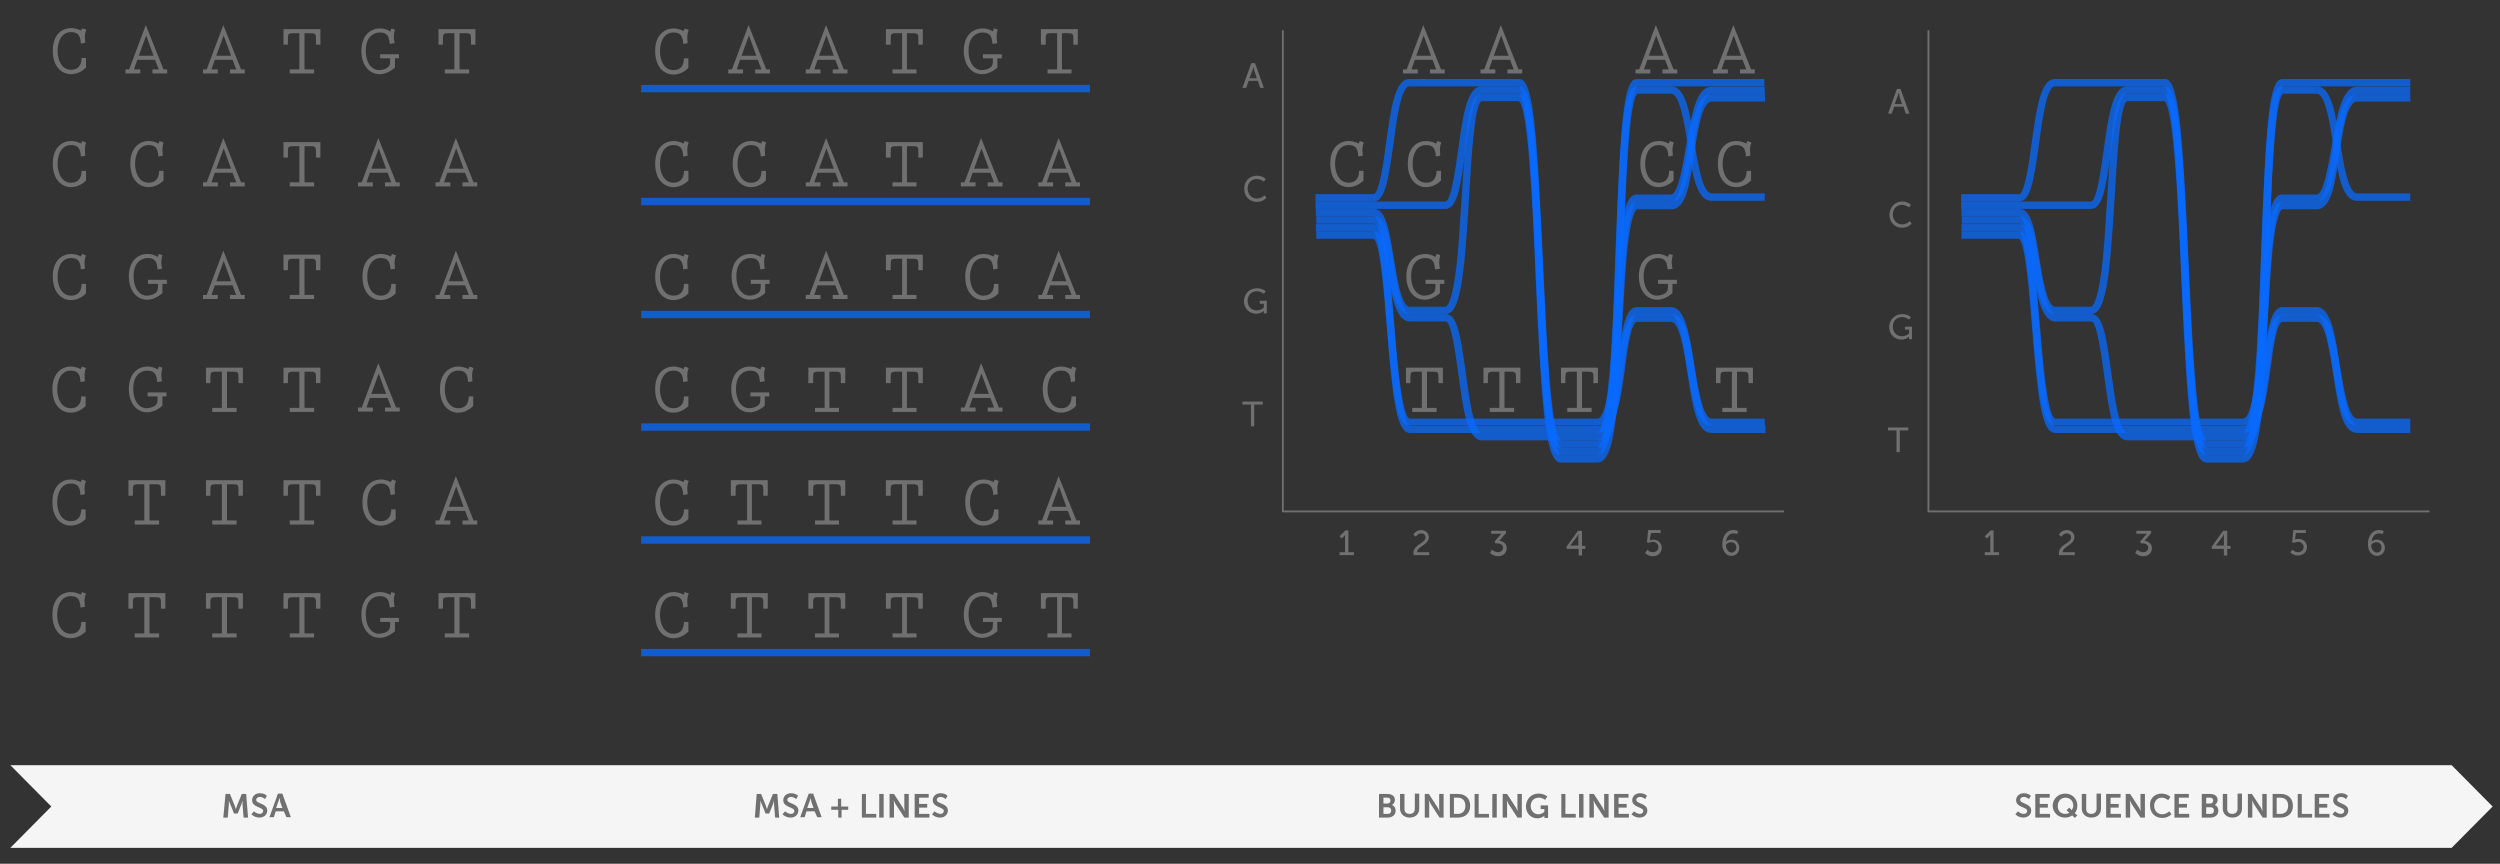 <?xml version="1.0" encoding="utf-8"?>
<!-- Generator: Adobe Illustrator 18.1.1, SVG Export Plug-In . SVG Version: 6.00 Build 0)  -->
<!DOCTYPE svg PUBLIC "-//W3C//DTD SVG 1.1//EN" "http://www.w3.org/Graphics/SVG/1.1/DTD/svg11.dtd">
<svg version="1.1" id="Layer_1" xmlns="http://www.w3.org/2000/svg" xmlns:xlink="http://www.w3.org/1999/xlink" x="0px" y="0px"
	 viewBox="0 0 677.3 234" enable-background="new 0 0 677.3 234" xml:space="preserve">
<rect x="0" y="0" width="677.3" height="234" fill="#333333" stroke="none"/>
<g>
	<path fill="#707070" d="M390.4,18.8h1v1.1h-4v-1.1h1.7l-1-2.6h-4.8l-0.9,2.6h1.7v1.1h-4v-1.1h1l4.5-12L390.4,18.8z M385.7,9.6
		l-2,5.5h4L385.7,9.6z"/>
	<path fill="#707070" d="M411.4,18.8h1v1.1h-4v-1.1h1.7l-1-2.6h-4.8l-0.9,2.6h1.7v1.1h-4v-1.1h1l4.5-12L411.4,18.8z M406.7,9.6
		l-2,5.5h4L406.7,9.6z"/>
	<path fill="#707070" d="M453.4,18.8h1v1.1h-4v-1.1h1.7l-1-2.6h-4.8l-0.9,2.6h1.7v1.1h-4v-1.1h1l4.5-12L453.4,18.8z M448.7,9.6
		l-2,5.5h4L448.7,9.6z"/>
	<path fill="#707070" d="M474.4,18.8h1v1.1h-4v-1.1h1.7l-1-2.6h-4.8l-0.9,2.6h1.7v1.1h-4v-1.1h1l4.5-12L474.4,18.8z M469.7,9.6
		l-2,5.5h4L469.7,9.6z"/>
	<path fill="#707070" d="M368.4,38.2l1.1,0.4c-0.3,0.7-0.4,1.4-0.4,2.1l0.1,1.5l-1.2,0.2c-0.1-1.8-0.5-3.1-2.6-3.1
		c-2.8,0-3.7,2.8-3.7,5.1c0,2.3,1,5.1,3.7,5.1c2,0,2.8-1.4,2.8-3.2h1.2v2.6c-1.1,1.1-2.5,1.8-4.1,1.8c-2.2,0-4.9-1.7-4.9-6.4
		c0-4.6,2.8-6.1,5-6.1c0.9,0,1.9,0.3,2.7,0.7L368.4,38.2z"/>
	<path fill="#707070" d="M389.4,38.2l1.1,0.4c-0.3,0.7-0.4,1.4-0.4,2.1l0.1,1.5l-1.2,0.2c-0.1-1.8-0.5-3.1-2.6-3.1
		c-2.8,0-3.7,2.8-3.7,5.1c0,2.3,1,5.1,3.7,5.1c2,0,2.8-1.4,2.8-3.2h1.2v2.6c-1.1,1.1-2.5,1.8-4.1,1.8c-2.2,0-4.9-1.7-4.9-6.4
		c0-4.6,2.8-6.1,5-6.1c0.9,0,1.9,0.3,2.7,0.7L389.4,38.2z"/>
	<path fill="#707070" d="M452.4,38.2l1.1,0.4c-0.3,0.7-0.4,1.4-0.4,2.1l0.1,1.5l-1.2,0.2c-0.1-1.8-0.5-3.1-2.6-3.1
		c-2.8,0-3.7,2.8-3.7,5.1c0,2.3,1,5.1,3.7,5.1c2,0,2.8-1.4,2.8-3.2h1.2v2.6c-1.1,1.1-2.5,1.8-4.1,1.8c-2.2,0-4.9-1.7-4.9-6.4
		c0-4.6,2.8-6.1,5-6.1c0.9,0,1.9,0.3,2.7,0.7L452.4,38.2z"/>
	<path fill="#707070" d="M473.4,38.2l1.1,0.4c-0.3,0.7-0.4,1.4-0.4,2.1l0.1,1.5l-1.2,0.2c-0.1-1.8-0.5-3.1-2.6-3.1
		c-2.8,0-3.7,2.8-3.7,5.1c0,2.3,1,5.1,3.7,5.1c2,0,2.8-1.4,2.8-3.2h1.2v2.6c-1.1,1.1-2.5,1.8-4.1,1.8c-2.2,0-4.9-1.7-4.9-6.4
		c0-4.6,2.8-6.1,5-6.1c0.9,0,1.9,0.3,2.7,0.7L473.4,38.2z"/>
	<path fill="#707070" d="M389.2,68.8l1,0.3c-0.2,0.7-0.3,1.3-0.3,2c0,0.6,0.1,1.1,0.2,1.7l-1.3,0.2c-0.1-0.8-0.2-1.5-0.5-2.1
		c-0.4-0.6-1-1-2.2-1c-1.4,0-3.8,0.9-3.8,4.9c0,3.7,1.9,5.3,3.5,5.3c0.9,0,2.2-0.3,2.8-1.1c0.3-0.4,0.3-1.2,0.3-1.7v-0.4h-2.7v-1.1
		h5.1v1.1h-1.2v2.5c-1.1,1-2.6,1.8-4.1,1.8c-3.4,0-5-3.2-5-6.2c0-4.6,2.7-6.2,5.1-6.2c1.1,0,1.8,0.3,2.8,0.8L389.2,68.8z"/>
	<path fill="#707070" d="M452.2,68.8l1,0.3c-0.2,0.7-0.3,1.3-0.3,2c0,0.6,0.1,1.1,0.2,1.7l-1.3,0.2c-0.1-0.8-0.2-1.5-0.5-2.1
		c-0.4-0.6-1-1-2.2-1c-1.4,0-3.8,0.9-3.8,4.9c0,3.7,1.9,5.3,3.5,5.3c0.9,0,2.2-0.3,2.8-1.1c0.3-0.4,0.3-1.2,0.3-1.7v-0.4h-2.7v-1.1
		h5.1v1.1h-1.2v2.5c-1.1,1-2.6,1.8-4.1,1.8c-3.4,0-5-3.2-5-6.2c0-4.6,2.7-6.2,5.1-6.2c1.1,0,1.8,0.3,2.8,0.8L452.2,68.8z"/>
	<path fill="#707070" d="M382.6,111.6v-1.1h2.6v-9.8h-1.6c-1.4,0-1.5,0.2-1.5,1.6v1.5h-1.2v-4.2h10v4.2h-1.2v-1.5
		c0-1.4-0.1-1.6-1.5-1.6h-1.6v9.8h2.6v1.1H382.6z"/>
	<path fill="#707070" d="M403.6,111.6v-1.1h2.6v-9.8h-1.6c-1.4,0-1.5,0.2-1.5,1.6v1.5h-1.2v-4.2h10v4.2h-1.2v-1.5
		c0-1.4-0.1-1.6-1.5-1.6h-1.6v9.8h2.6v1.1H403.6z"/>
	<path fill="#707070" d="M424.6,111.6v-1.1h2.6v-9.8h-1.6c-1.4,0-1.5,0.2-1.5,1.6v1.5h-1.2v-4.2h10v4.2h-1.2v-1.5
		c0-1.4-0.1-1.6-1.5-1.6h-1.6v9.8h2.6v1.1H424.6z"/>
	<path fill="#707070" d="M466.6,111.6v-1.1h2.6v-9.8h-1.6c-1.4,0-1.5,0.2-1.5,1.6v1.5h-1.2v-4.2h10v4.2h-1.2v-1.5
		c0-1.4-0.1-1.6-1.5-1.6h-1.6v9.8h2.6v1.1H466.6z"/>
</g>
<g>
	<path fill="#707070" d="M362.9,149.6h1.5v-4.3c0-0.2,0-0.4,0-0.4h0c0,0-0.1,0.2-0.3,0.4l-0.6,0.6l-0.6-0.6l1.6-1.6h0.8v5.9h1.5v0.8
		h-3.9V149.6z"/>
	<path fill="#707070" d="M382.9,149.9c0-2.4,3.3-2.7,3.3-4.3c0-0.7-0.5-1.1-1.2-1.1c-0.9,0-1.4,0.9-1.4,0.9l-0.7-0.5
		c0,0,0.6-1.3,2.1-1.3c1.2,0,2.1,0.8,2.1,1.9c0,2.2-3.2,2.5-3.2,4.1h3.3v0.8H383C383,150.3,382.9,150.1,382.9,149.9z"/>
	<path fill="#707070" d="M404.2,148.9c0,0,0.7,0.7,1.6,0.7c0.8,0,1.4-0.5,1.4-1.2c0-0.8-0.7-1.2-1.6-1.2h-0.5l-0.2-0.5l1.5-1.7
		c0.2-0.3,0.4-0.4,0.4-0.4v0c0,0-0.2,0-0.6,0H404v-0.8h4v0.6l-1.8,2.1c0.9,0.1,2,0.7,2,2c0,1.2-0.9,2.2-2.3,2.2
		c-1.4,0-2.2-0.9-2.2-0.9L404.2,148.9z"/>
	<path fill="#707070" d="M424.4,148.1l3.1-4.3h1.1v4.1h0.9v0.8h-0.9v1.8h-0.9v-1.8h-3.3V148.1z M427.6,147.8v-2.4c0-0.3,0-0.7,0-0.7
		h0c0,0-0.2,0.3-0.3,0.6l-1.9,2.5v0H427.6z"/>
	<path fill="#707070" d="M446.3,148.9c0,0,0.5,0.7,1.5,0.7c0.8,0,1.5-0.5,1.5-1.4c0-0.8-0.7-1.4-1.5-1.4c-0.7,0-1.1,0.3-1.1,0.3
		l-0.5-0.2l0.3-3.3h3.4v0.8h-2.6L447,146c0,0.2,0,0.4,0,0.4h0c0,0,0.4-0.2,0.9-0.2c1.4,0,2.3,1,2.3,2.2c0,1.3-1,2.3-2.4,2.3
		c-1.4,0-2.1-0.9-2.1-0.9L446.3,148.9z"/>
	<path fill="#707070" d="M466.6,147.4c0-1.7,0.9-3.8,3-3.8c0.8,0,1.3,0.3,1.3,0.3l-0.3,0.8c0,0-0.4-0.2-1-0.2c-1.2,0-1.9,1.1-2,2.3
		h0c0.3-0.4,0.9-0.6,1.5-0.6c1.3,0,2.1,1,2.1,2.2c0,1.3-0.9,2.2-2.2,2.2C467.7,150.6,466.6,149.3,466.6,147.4z M470.4,148.3
		c0-0.8-0.5-1.4-1.4-1.4c-0.8,0-1.4,0.5-1.4,0.9c0,0.9,0.7,1.9,1.5,1.9C469.9,149.7,470.4,149.1,470.4,148.3z"/>
</g>
<g>
	<path fill="#707070" d="M22.2,7.7L23.4,8C23.1,8.7,23,9.4,23,10.1l0.1,1.5l-1.2,0.2c-0.1-1.8-0.5-3.1-2.6-3.1
		c-2.8,0-3.7,2.8-3.7,5.1c0,2.3,1,5.1,3.7,5.1c2,0,2.8-1.4,2.8-3.2h1.2v2.6c-1.1,1.1-2.5,1.8-4.1,1.8c-2.2,0-4.9-1.7-4.9-6.4
		c0-4.6,2.8-6.1,5-6.1c0.9,0,1.9,0.3,2.7,0.7L22.2,7.7z"/>
	<path fill="#707070" d="M44.3,18.8h1v1.1h-4v-1.1H43l-1-2.6h-4.8l-0.9,2.6h1.7v1.1h-4v-1.1h1l4.5-12L44.3,18.8z M39.6,9.6l-2,5.5h4
		L39.6,9.6z"/>
	<path fill="#707070" d="M65.3,18.8h1v1.1h-4v-1.1H64l-1-2.6h-4.8l-0.9,2.6h1.7v1.1h-4v-1.1h1l4.5-12L65.3,18.8z M60.6,9.6l-2,5.5h4
		L60.6,9.6z"/>
	<path fill="#707070" d="M78.5,19.9v-1.1h2.6V9h-1.6C78.1,9,78,9.2,78,10.6v1.5h-1.2V7.9h10v4.2h-1.2v-1.5c0-1.4-0.1-1.6-1.5-1.6
		h-1.6v9.8h2.6v1.1H78.5z"/>
	<path fill="#707070" d="M106,7.7l1,0.3c-0.2,0.7-0.3,1.3-0.3,2c0,0.6,0.1,1.1,0.2,1.7l-1.3,0.2c-0.1-0.8-0.2-1.5-0.5-2.1
		c-0.4-0.6-1-1-2.2-1c-1.4,0-3.8,0.9-3.8,4.9c0,3.7,1.9,5.3,3.5,5.3c0.9,0,2.2-0.3,2.8-1.1c0.3-0.4,0.3-1.2,0.3-1.7v-0.4h-2.7v-1.1
		h5.1v1.1H107v2.5c-1.1,1-2.6,1.8-4.1,1.8c-3.4,0-5-3.2-5-6.2c0-4.6,2.7-6.2,5.1-6.2c1.1,0,1.8,0.3,2.8,0.8L106,7.7z"/>
	<path fill="#707070" d="M120.5,19.9v-1.1h2.6V9h-1.6c-1.4,0-1.5,0.2-1.5,1.6v1.5h-1.2V7.9h10v4.2h-1.2v-1.5c0-1.4-0.1-1.6-1.5-1.6
		h-1.6v9.8h2.6v1.1H120.5z"/>
	<path fill="#707070" d="M22.2,38.2l1.1,0.4C23.1,39.3,23,40,23,40.7l0.1,1.5l-1.2,0.2c-0.1-1.8-0.5-3.1-2.6-3.1
		c-2.8,0-3.7,2.8-3.7,5.1c0,2.3,1,5.1,3.7,5.1c2,0,2.8-1.4,2.8-3.2h1.2v2.6c-1.1,1.1-2.5,1.8-4.1,1.8c-2.2,0-4.9-1.7-4.9-6.4
		c0-4.6,2.8-6.1,5-6.1c0.9,0,1.9,0.3,2.7,0.7L22.2,38.2z"/>
	<path fill="#707070" d="M43.2,38.2l1.1,0.4C44.1,39.3,44,40,44,40.7l0.1,1.5l-1.2,0.2c-0.1-1.8-0.5-3.1-2.6-3.1
		c-2.8,0-3.7,2.8-3.7,5.1c0,2.3,1,5.1,3.7,5.1c2,0,2.8-1.4,2.8-3.2h1.2v2.6c-1.1,1.1-2.5,1.8-4.1,1.8c-2.2,0-4.9-1.7-4.9-6.4
		c0-4.6,2.8-6.1,5-6.1c0.9,0,1.9,0.3,2.7,0.7L43.2,38.2z"/>
	<path fill="#707070" d="M65.3,49.4h1v1.1h-4v-1.1H64l-1-2.6h-4.8l-0.9,2.6h1.7v1.1h-4v-1.1h1l4.5-12L65.3,49.4z M60.6,40.2l-2,5.5
		h4L60.6,40.2z"/>
	<path fill="#707070" d="M78.5,50.5v-1.1h2.6v-9.8h-1.6c-1.4,0-1.5,0.2-1.5,1.6v1.5h-1.2v-4.2h10v4.2h-1.2v-1.5
		c0-1.4-0.1-1.6-1.5-1.6h-1.6v9.8h2.6v1.1H78.5z"/>
	<path fill="#707070" d="M107.3,49.4h1v1.1h-4v-1.1h1.7l-1-2.6h-4.8l-0.9,2.6h1.7v1.1h-4v-1.1h1l4.5-12L107.3,49.4z M102.6,40.2
		l-2,5.5h4L102.6,40.2z"/>
	<path fill="#707070" d="M128.3,49.4h1v1.1h-4v-1.1h1.7l-1-2.6h-4.8l-0.9,2.6h1.7v1.1h-4v-1.1h1l4.5-12L128.3,49.4z M123.6,40.2
		l-2,5.5h4L123.6,40.2z"/>
	<path fill="#707070" d="M22.2,68.8l1.1,0.4c-0.3,0.7-0.4,1.4-0.4,2.1l0.1,1.5L21.9,73c-0.1-1.8-0.5-3.1-2.6-3.1
		c-2.8,0-3.7,2.8-3.7,5.1c0,2.3,1,5.1,3.7,5.1c2,0,2.8-1.4,2.8-3.2h1.2v2.6c-1.1,1.1-2.5,1.8-4.1,1.8c-2.2,0-4.9-1.7-4.9-6.4
		c0-4.6,2.8-6.1,5-6.1c0.9,0,1.9,0.3,2.7,0.7L22.2,68.8z"/>
	<path fill="#707070" d="M43,68.8l1,0.3c-0.2,0.7-0.3,1.3-0.3,2c0,0.6,0.1,1.1,0.2,1.7L42.7,73c-0.1-0.8-0.2-1.5-0.5-2.1
		c-0.4-0.6-1-1-2.2-1c-1.4,0-3.8,0.9-3.8,4.9c0,3.7,1.9,5.3,3.5,5.3c0.9,0,2.2-0.3,2.8-1.1c0.3-0.4,0.3-1.2,0.3-1.7v-0.4h-2.7v-1.1
		h5.1v1.1H44v2.5c-1.1,1-2.6,1.8-4.1,1.8c-3.4,0-5-3.2-5-6.2c0-4.6,2.7-6.2,5.1-6.2c1.1,0,1.8,0.3,2.8,0.8L43,68.8z"/>
	<path fill="#707070" d="M65.3,79.9h1V81h-4v-1.1H64l-1-2.6h-4.8l-0.9,2.6h1.7V81h-4v-1.1h1l4.5-12L65.3,79.9z M60.6,70.7l-2,5.5h4
		L60.6,70.7z"/>
	<path fill="#707070" d="M78.5,81v-1.1h2.6v-9.8h-1.6c-1.4,0-1.5,0.2-1.5,1.6v1.5h-1.2V69h10v4.2h-1.2v-1.5c0-1.4-0.1-1.6-1.5-1.6
		h-1.6v9.8h2.6V81H78.5z"/>
	<path fill="#707070" d="M106.2,68.8l1.1,0.4c-0.3,0.7-0.4,1.4-0.4,2.1l0.1,1.5l-1.2,0.2c-0.1-1.8-0.5-3.1-2.6-3.1
		c-2.8,0-3.7,2.8-3.7,5.1c0,2.3,1,5.1,3.7,5.1c2,0,2.8-1.4,2.8-3.2h1.2v2.6c-1.1,1.1-2.5,1.8-4.1,1.8c-2.2,0-4.9-1.7-4.9-6.4
		c0-4.6,2.8-6.1,5-6.1c0.9,0,1.9,0.3,2.7,0.7L106.2,68.8z"/>
	<path fill="#707070" d="M128.3,79.9h1V81h-4v-1.1h1.7l-1-2.6h-4.8l-0.9,2.6h1.7V81h-4v-1.1h1l4.5-12L128.3,79.9z M123.6,70.7
		l-2,5.5h4L123.6,70.7z"/>
	<path fill="#707070" d="M22.2,99.3l1.1,0.4c-0.3,0.7-0.4,1.4-0.4,2.1l0.1,1.5l-1.2,0.2c-0.1-1.8-0.5-3.1-2.6-3.1
		c-2.8,0-3.7,2.8-3.7,5.1c0,2.3,1,5.1,3.7,5.1c2,0,2.8-1.4,2.8-3.2h1.2v2.6c-1.1,1.1-2.5,1.8-4.1,1.8c-2.2,0-4.9-1.7-4.9-6.4
		c0-4.6,2.8-6.1,5-6.1c0.9,0,1.9,0.3,2.7,0.7L22.2,99.3z"/>
	<path fill="#707070" d="M43,99.3l1,0.3c-0.2,0.7-0.3,1.3-0.3,2c0,0.6,0.1,1.1,0.2,1.7l-1.3,0.2c-0.1-0.8-0.2-1.5-0.5-2.1
		c-0.4-0.6-1-1-2.2-1c-1.4,0-3.8,0.9-3.8,4.9c0,3.7,1.9,5.3,3.5,5.3c0.9,0,2.2-0.3,2.8-1.1c0.3-0.4,0.3-1.2,0.3-1.7v-0.4h-2.7v-1.1
		h5.1v1.1H44v2.5c-1.1,1-2.6,1.8-4.1,1.8c-3.4,0-5-3.2-5-6.2c0-4.6,2.7-6.2,5.1-6.2c1.1,0,1.8,0.3,2.8,0.8L43,99.3z"/>
	<path fill="#707070" d="M57.5,111.6v-1.1h2.6v-9.8h-1.6c-1.4,0-1.5,0.2-1.5,1.6v1.5h-1.2v-4.2h10v4.2h-1.2v-1.5
		c0-1.4-0.1-1.6-1.5-1.6h-1.6v9.8h2.6v1.1H57.5z"/>
	<path fill="#707070" d="M78.5,111.6v-1.1h2.6v-9.8h-1.6c-1.4,0-1.5,0.2-1.5,1.6v1.5h-1.2v-4.2h10v4.2h-1.2v-1.5
		c0-1.4-0.1-1.6-1.5-1.6h-1.6v9.8h2.6v1.1H78.5z"/>
	<path fill="#707070" d="M107.3,110.4h1v1.1h-4v-1.1h1.7l-1-2.6h-4.8l-0.9,2.6h1.7v1.1h-4v-1.1h1l4.5-12L107.3,110.4z M102.6,101.2
		l-2,5.5h4L102.6,101.2z"/>
	<path fill="#707070" d="M127.2,99.3l1.1,0.4c-0.3,0.7-0.4,1.4-0.4,2.1l0.1,1.5l-1.2,0.2c-0.1-1.8-0.5-3.1-2.6-3.1
		c-2.8,0-3.7,2.8-3.7,5.1c0,2.3,1,5.1,3.7,5.1c2,0,2.8-1.4,2.8-3.2h1.2v2.6c-1.1,1.1-2.5,1.8-4.1,1.8c-2.2,0-4.9-1.7-4.9-6.4
		c0-4.6,2.8-6.1,5-6.1c0.9,0,1.9,0.3,2.7,0.7L127.2,99.3z"/>
	<path fill="#707070" d="M22.2,129.9l1.1,0.4c-0.3,0.7-0.4,1.4-0.4,2.1l0.1,1.5l-1.2,0.2c-0.1-1.8-0.5-3.1-2.6-3.1
		c-2.8,0-3.7,2.8-3.7,5.1c0,2.3,1,5.1,3.7,5.1c2,0,2.8-1.4,2.8-3.2h1.2v2.6c-1.1,1.1-2.5,1.8-4.1,1.8c-2.2,0-4.9-1.7-4.9-6.4
		c0-4.6,2.8-6.1,5-6.1c0.9,0,1.9,0.3,2.7,0.7L22.2,129.9z"/>
	<path fill="#707070" d="M36.5,142.1V141h2.6v-9.8h-1.6c-1.4,0-1.5,0.2-1.5,1.6v1.5h-1.2v-4.2h10v4.2h-1.2v-1.5
		c0-1.4-0.1-1.6-1.5-1.6h-1.6v9.8h2.6v1.1H36.5z"/>
	<path fill="#707070" d="M57.5,142.1V141h2.6v-9.8h-1.6c-1.4,0-1.5,0.2-1.5,1.6v1.5h-1.2v-4.2h10v4.2h-1.2v-1.5
		c0-1.4-0.1-1.6-1.5-1.6h-1.6v9.8h2.6v1.1H57.5z"/>
	<path fill="#707070" d="M78.5,142.1V141h2.6v-9.8h-1.6c-1.4,0-1.5,0.2-1.5,1.6v1.5h-1.2v-4.2h10v4.2h-1.2v-1.5
		c0-1.4-0.1-1.6-1.5-1.6h-1.6v9.8h2.6v1.1H78.5z"/>
	<path fill="#707070" d="M106.2,129.9l1.1,0.4c-0.3,0.7-0.4,1.4-0.4,2.1l0.1,1.5l-1.2,0.2c-0.1-1.8-0.5-3.1-2.6-3.1
		c-2.8,0-3.7,2.8-3.7,5.1c0,2.3,1,5.1,3.7,5.1c2,0,2.8-1.4,2.8-3.2h1.2v2.6c-1.1,1.1-2.5,1.8-4.1,1.8c-2.2,0-4.9-1.7-4.9-6.4
		c0-4.6,2.8-6.1,5-6.1c0.9,0,1.9,0.3,2.7,0.7L106.2,129.9z"/>
	<path fill="#707070" d="M128.3,141h1v1.1h-4V141h1.7l-1-2.6h-4.8l-0.9,2.6h1.7v1.1h-4V141h1l4.5-12L128.3,141z M123.6,131.8l-2,5.5
		h4L123.6,131.8z"/>
	<path fill="#707070" d="M22.2,160.4l1.1,0.4c-0.3,0.7-0.4,1.4-0.4,2.1l0.1,1.5l-1.2,0.2c-0.1-1.8-0.5-3.1-2.6-3.1
		c-2.8,0-3.7,2.8-3.7,5.1c0,2.3,1,5.1,3.7,5.1c2,0,2.8-1.4,2.8-3.2h1.2v2.6c-1.1,1.1-2.5,1.8-4.1,1.8c-2.2,0-4.9-1.7-4.9-6.4
		c0-4.6,2.8-6.1,5-6.1c0.9,0,1.9,0.3,2.7,0.7L22.2,160.4z"/>
	<path fill="#707070" d="M36.5,172.7v-1.1h2.6v-9.8h-1.6c-1.4,0-1.5,0.2-1.5,1.6v1.5h-1.2v-4.2h10v4.2h-1.2v-1.5
		c0-1.4-0.1-1.6-1.5-1.6h-1.6v9.8h2.6v1.1H36.5z"/>
	<path fill="#707070" d="M57.5,172.7v-1.1h2.6v-9.8h-1.6c-1.4,0-1.5,0.2-1.5,1.6v1.5h-1.2v-4.2h10v4.2h-1.2v-1.5
		c0-1.4-0.1-1.6-1.5-1.6h-1.6v9.8h2.6v1.1H57.5z"/>
	<path fill="#707070" d="M78.5,172.7v-1.1h2.6v-9.8h-1.6c-1.4,0-1.5,0.2-1.5,1.6v1.5h-1.2v-4.2h10v4.2h-1.2v-1.5
		c0-1.4-0.1-1.6-1.5-1.6h-1.6v9.8h2.6v1.1H78.5z"/>
	<path fill="#707070" d="M106,160.4l1,0.3c-0.2,0.7-0.3,1.3-0.3,2c0,0.6,0.1,1.1,0.2,1.7l-1.3,0.2c-0.1-0.8-0.2-1.5-0.5-2.1
		c-0.4-0.6-1-1-2.2-1c-1.4,0-3.8,0.9-3.8,4.9c0,3.7,1.9,5.3,3.5,5.3c0.9,0,2.2-0.3,2.8-1.1c0.3-0.4,0.3-1.2,0.3-1.7v-0.4h-2.7v-1.1
		h5.1v1.1H107v2.5c-1.1,1-2.6,1.8-4.1,1.8c-3.4,0-5-3.2-5-6.2c0-4.6,2.7-6.2,5.1-6.2c1.1,0,1.8,0.3,2.8,0.8L106,160.4z"/>
	<path fill="#707070" d="M120.5,172.7v-1.1h2.6v-9.8h-1.6c-1.4,0-1.5,0.2-1.5,1.6v1.5h-1.2v-4.2h10v4.2h-1.2v-1.5
		c0-1.4-0.1-1.6-1.5-1.6h-1.6v9.8h2.6v1.1H120.5z"/>
</g>
<g>
	<path fill="#707070" d="M340.8,21.9h-2.5l-0.7,1.9h-1l2.4-6.7h1l2.4,6.7h-1L340.8,21.9z M339.6,18.1c0,0-0.2,0.6-0.3,1l-0.8,2.1h2
		l-0.7-2.1C339.7,18.7,339.6,18.1,339.6,18.1L339.6,18.1z"/>
	<path fill="#707070" d="M340.5,47.6c1.6,0,2.4,0.9,2.4,0.9l-0.5,0.7c0,0-0.8-0.7-1.9-0.7c-1.5,0-2.5,1.1-2.5,2.6
		c0,1.4,1,2.7,2.5,2.7c1.3,0,2.1-0.9,2.1-0.9l0.5,0.7c0,0-0.9,1.1-2.6,1.1c-2,0-3.4-1.5-3.4-3.5C337,49.1,338.5,47.6,340.5,47.6z"/>
	<path fill="#707070" d="M340.5,78.1c1.6,0,2.4,0.8,2.4,0.8l-0.5,0.7c0,0-0.8-0.7-1.9-0.7c-1.6,0-2.5,1.2-2.5,2.6
		c0,1.6,1.1,2.6,2.5,2.6c1.2,0,1.9-0.8,1.9-0.8v-1h-1.1v-0.8h1.9v3.4h-0.8v-0.4c0-0.1,0-0.3,0-0.3h0c0,0-0.7,0.8-2.1,0.8
		c-1.8,0-3.3-1.4-3.3-3.5C337.1,79.6,338.5,78.1,340.5,78.1z"/>
	<path fill="#707070" d="M338.9,109.6h-2.3v-0.8h5.5v0.8h-2.3v5.9h-0.9V109.6z"/>
</g>
<g>
	<path fill="#707070" d="M515.7,28.9h-2.5l-0.7,1.9h-1l2.4-6.7h1l2.4,6.7h-1L515.7,28.9z M514.4,25.1c0,0-0.2,0.6-0.3,1l-0.8,2.1h2
		l-0.7-2.1C514.6,25.7,514.4,25.1,514.4,25.1L514.4,25.1z"/>
	<path fill="#707070" d="M515.3,54.6c1.6,0,2.4,0.9,2.4,0.9l-0.5,0.7c0,0-0.8-0.7-1.9-0.7c-1.5,0-2.5,1.1-2.5,2.6
		c0,1.4,1,2.7,2.5,2.7c1.3,0,2.1-0.9,2.1-0.9l0.5,0.7c0,0-0.9,1.1-2.6,1.1c-2,0-3.4-1.5-3.4-3.5C511.9,56.1,513.4,54.6,515.3,54.6z"
		/>
	<path fill="#707070" d="M515.3,85.1c1.6,0,2.4,0.8,2.4,0.8l-0.5,0.7c0,0-0.8-0.7-1.9-0.7c-1.6,0-2.5,1.2-2.5,2.6
		c0,1.6,1.1,2.6,2.5,2.6c1.2,0,1.9-0.8,1.9-0.8v-1h-1.1v-0.8h1.9v3.4h-0.8v-0.4c0-0.1,0-0.3,0-0.3h0c0,0-0.7,0.8-2.1,0.8
		c-1.8,0-3.3-1.4-3.3-3.5C511.9,86.6,513.4,85.1,515.3,85.1z"/>
	<path fill="#707070" d="M513.8,116.6h-2.3v-0.8h5.5v0.8h-2.3v5.9h-0.9V116.6z"/>
</g>
<g>
	<path fill="#707070" d="M185.5,7.7l1.1,0.4c-0.3,0.7-0.4,1.4-0.4,2.1l0.1,1.5l-1.2,0.2c-0.1-1.8-0.5-3.1-2.6-3.1
		c-2.8,0-3.7,2.8-3.7,5.1c0,2.3,1,5.1,3.7,5.1c2,0,2.8-1.4,2.8-3.2h1.2v2.6c-1.1,1.1-2.5,1.8-4.1,1.8c-2.2,0-4.9-1.7-4.9-6.4
		c0-4.6,2.8-6.1,5-6.1c0.9,0,1.9,0.3,2.7,0.7L185.5,7.7z"/>
	<path fill="#707070" d="M207.6,18.8h1v1.1h-4v-1.1h1.7l-1-2.6h-4.8l-0.9,2.6h1.7v1.1h-4v-1.1h1l4.5-12L207.6,18.8z M202.9,9.6
		l-2,5.5h4L202.9,9.6z"/>
	<path fill="#707070" d="M228.6,18.8h1v1.1h-4v-1.1h1.7l-1-2.6h-4.8l-0.9,2.6h1.7v1.1h-4v-1.1h1l4.5-12L228.6,18.8z M223.9,9.6
		l-2,5.5h4L223.9,9.6z"/>
	<path fill="#707070" d="M241.8,19.9v-1.1h2.6V9h-1.6c-1.4,0-1.5,0.2-1.5,1.6v1.5H240V7.9h10v4.2h-1.2v-1.5c0-1.4-0.1-1.6-1.5-1.6
		h-1.6v9.8h2.6v1.1H241.8z"/>
	<path fill="#707070" d="M269.3,7.7l1,0.3c-0.2,0.7-0.3,1.3-0.3,2c0,0.6,0.1,1.1,0.2,1.7l-1.3,0.2c-0.1-0.8-0.2-1.5-0.5-2.1
		c-0.4-0.6-1-1-2.2-1c-1.4,0-3.8,0.9-3.8,4.9c0,3.7,1.9,5.3,3.5,5.3c0.9,0,2.2-0.3,2.8-1.1c0.3-0.4,0.3-1.2,0.3-1.7v-0.4h-2.7v-1.1
		h5.1v1.1h-1.2v2.5c-1.1,1-2.6,1.8-4.1,1.8c-3.4,0-5-3.2-5-6.2c0-4.6,2.7-6.2,5.1-6.2c1.1,0,1.8,0.3,2.8,0.8L269.3,7.7z"/>
	<path fill="#707070" d="M283.8,19.9v-1.1h2.6V9h-1.6c-1.4,0-1.5,0.2-1.5,1.6v1.5H282V7.9h10v4.2h-1.2v-1.5c0-1.4-0.1-1.6-1.5-1.6
		h-1.6v9.8h2.6v1.1H283.8z"/>
	<path fill="#707070" d="M185.5,38.2l1.1,0.4c-0.3,0.7-0.4,1.4-0.4,2.1l0.1,1.5l-1.2,0.2c-0.1-1.8-0.5-3.1-2.6-3.1
		c-2.8,0-3.7,2.8-3.7,5.1c0,2.3,1,5.1,3.7,5.1c2,0,2.8-1.4,2.8-3.2h1.2v2.6c-1.1,1.1-2.5,1.8-4.1,1.8c-2.2,0-4.9-1.7-4.9-6.4
		c0-4.6,2.8-6.1,5-6.1c0.9,0,1.9,0.3,2.7,0.7L185.5,38.2z"/>
	<path fill="#707070" d="M206.5,38.2l1.1,0.4c-0.3,0.7-0.4,1.4-0.4,2.1l0.1,1.5l-1.2,0.2c-0.1-1.8-0.5-3.1-2.6-3.1
		c-2.8,0-3.7,2.8-3.7,5.1c0,2.3,1,5.1,3.7,5.1c2,0,2.8-1.4,2.8-3.2h1.2v2.6c-1.1,1.1-2.5,1.8-4.1,1.8c-2.2,0-4.9-1.7-4.9-6.4
		c0-4.6,2.8-6.1,5-6.1c0.9,0,1.9,0.3,2.7,0.7L206.5,38.2z"/>
	<path fill="#707070" d="M228.6,49.4h1v1.1h-4v-1.1h1.7l-1-2.6h-4.8l-0.9,2.6h1.7v1.1h-4v-1.1h1l4.5-12L228.6,49.4z M223.9,40.2
		l-2,5.5h4L223.9,40.2z"/>
	<path fill="#707070" d="M241.8,50.5v-1.1h2.6v-9.8h-1.6c-1.4,0-1.5,0.2-1.5,1.6v1.5H240v-4.2h10v4.2h-1.2v-1.5
		c0-1.4-0.1-1.6-1.5-1.6h-1.6v9.8h2.6v1.1H241.8z"/>
	<path fill="#707070" d="M270.6,49.4h1v1.1h-4v-1.1h1.7l-1-2.6h-4.8l-0.9,2.6h1.7v1.1h-4v-1.1h1l4.5-12L270.6,49.4z M265.9,40.2
		l-2,5.5h4L265.9,40.2z"/>
	<path fill="#707070" d="M291.6,49.4h1v1.1h-4v-1.1h1.7l-1-2.6h-4.8l-0.9,2.6h1.7v1.1h-4v-1.1h1l4.5-12L291.6,49.4z M286.9,40.2
		l-2,5.5h4L286.9,40.2z"/>
	<path fill="#707070" d="M185.5,68.8l1.1,0.4c-0.3,0.7-0.4,1.4-0.4,2.1l0.1,1.5l-1.2,0.2c-0.1-1.8-0.5-3.1-2.6-3.1
		c-2.8,0-3.7,2.8-3.7,5.1c0,2.3,1,5.1,3.7,5.1c2,0,2.8-1.4,2.8-3.2h1.2v2.6c-1.1,1.1-2.5,1.8-4.1,1.8c-2.2,0-4.9-1.7-4.9-6.4
		c0-4.6,2.8-6.1,5-6.1c0.9,0,1.9,0.3,2.7,0.7L185.5,68.8z"/>
	<path fill="#707070" d="M206.3,68.8l1,0.3c-0.2,0.7-0.3,1.3-0.3,2c0,0.6,0.1,1.1,0.2,1.7L206,73c-0.1-0.8-0.2-1.5-0.5-2.1
		c-0.4-0.6-1-1-2.2-1c-1.4,0-3.8,0.9-3.8,4.9c0,3.7,1.9,5.3,3.5,5.3c0.9,0,2.2-0.3,2.8-1.1c0.3-0.4,0.3-1.2,0.3-1.7v-0.4h-2.7v-1.1
		h5.1v1.1h-1.2v2.5c-1.1,1-2.6,1.8-4.1,1.8c-3.4,0-5-3.2-5-6.2c0-4.6,2.7-6.2,5.1-6.2c1.1,0,1.8,0.3,2.8,0.8L206.3,68.8z"/>
	<path fill="#707070" d="M228.6,79.9h1V81h-4v-1.1h1.7l-1-2.6h-4.8l-0.9,2.6h1.7V81h-4v-1.1h1l4.5-12L228.6,79.9z M223.9,70.7
		l-2,5.5h4L223.9,70.7z"/>
	<path fill="#707070" d="M241.8,81v-1.1h2.6v-9.8h-1.6c-1.4,0-1.5,0.2-1.5,1.6v1.5H240V69h10v4.2h-1.2v-1.5c0-1.4-0.1-1.6-1.5-1.6
		h-1.6v9.8h2.6V81H241.8z"/>
	<path fill="#707070" d="M269.5,68.8l1.1,0.4c-0.3,0.7-0.4,1.4-0.4,2.1l0.1,1.5l-1.2,0.2c-0.1-1.8-0.5-3.1-2.6-3.1
		c-2.8,0-3.7,2.8-3.7,5.1c0,2.3,1,5.1,3.7,5.1c2,0,2.8-1.4,2.8-3.2h1.2v2.6c-1.1,1.1-2.5,1.8-4.1,1.8c-2.2,0-4.9-1.7-4.9-6.4
		c0-4.6,2.8-6.1,5-6.1c0.9,0,1.9,0.3,2.7,0.7L269.5,68.8z"/>
	<path fill="#707070" d="M291.6,79.9h1V81h-4v-1.1h1.7l-1-2.6h-4.8l-0.9,2.6h1.7V81h-4v-1.1h1l4.5-12L291.6,79.9z M286.9,70.7
		l-2,5.5h4L286.9,70.7z"/>
	<path fill="#707070" d="M185.5,99.3l1.1,0.4c-0.3,0.7-0.4,1.4-0.4,2.1l0.1,1.5l-1.2,0.2c-0.1-1.8-0.5-3.1-2.6-3.1
		c-2.8,0-3.7,2.8-3.7,5.1c0,2.3,1,5.1,3.7,5.1c2,0,2.8-1.4,2.8-3.2h1.2v2.6c-1.1,1.1-2.5,1.8-4.1,1.8c-2.2,0-4.9-1.7-4.9-6.4
		c0-4.6,2.8-6.1,5-6.1c0.9,0,1.9,0.3,2.7,0.7L185.5,99.3z"/>
	<path fill="#707070" d="M206.3,99.3l1,0.3c-0.2,0.7-0.3,1.3-0.3,2c0,0.6,0.1,1.1,0.2,1.7l-1.3,0.2c-0.1-0.8-0.2-1.5-0.5-2.1
		c-0.4-0.6-1-1-2.2-1c-1.4,0-3.8,0.9-3.8,4.9c0,3.7,1.9,5.3,3.5,5.3c0.9,0,2.2-0.3,2.8-1.1c0.3-0.4,0.3-1.2,0.3-1.7v-0.4h-2.7v-1.1
		h5.1v1.1h-1.2v2.5c-1.1,1-2.6,1.8-4.1,1.8c-3.4,0-5-3.2-5-6.2c0-4.6,2.7-6.2,5.1-6.2c1.1,0,1.8,0.3,2.8,0.8L206.3,99.3z"/>
	<path fill="#707070" d="M220.8,111.6v-1.1h2.6v-9.8h-1.6c-1.4,0-1.5,0.2-1.5,1.6v1.5H219v-4.2h10v4.2h-1.2v-1.5
		c0-1.4-0.1-1.6-1.5-1.6h-1.6v9.8h2.6v1.1H220.8z"/>
	<path fill="#707070" d="M241.8,111.6v-1.1h2.6v-9.8h-1.6c-1.4,0-1.5,0.2-1.5,1.6v1.5H240v-4.2h10v4.2h-1.2v-1.5
		c0-1.4-0.1-1.6-1.5-1.6h-1.6v9.8h2.6v1.1H241.8z"/>
	<path fill="#707070" d="M270.6,110.4h1v1.1h-4v-1.1h1.7l-1-2.6h-4.8l-0.9,2.6h1.7v1.1h-4v-1.1h1l4.5-12L270.6,110.4z M265.9,101.2
		l-2,5.5h4L265.9,101.2z"/>
	<path fill="#707070" d="M290.5,99.3l1.1,0.4c-0.3,0.7-0.4,1.4-0.4,2.1l0.1,1.5l-1.2,0.2c-0.1-1.8-0.5-3.1-2.6-3.1
		c-2.8,0-3.7,2.8-3.7,5.1c0,2.3,1,5.1,3.7,5.1c2,0,2.8-1.4,2.8-3.2h1.2v2.6c-1.1,1.1-2.5,1.8-4.1,1.8c-2.2,0-4.9-1.7-4.9-6.4
		c0-4.6,2.8-6.1,5-6.1c0.9,0,1.9,0.3,2.7,0.7L290.5,99.3z"/>
	<path fill="#707070" d="M185.5,129.9l1.1,0.4c-0.3,0.7-0.4,1.4-0.4,2.1l0.1,1.5l-1.2,0.2c-0.1-1.8-0.5-3.1-2.6-3.1
		c-2.8,0-3.7,2.8-3.7,5.1c0,2.3,1,5.1,3.7,5.1c2,0,2.8-1.4,2.8-3.2h1.2v2.6c-1.1,1.1-2.5,1.8-4.1,1.8c-2.2,0-4.9-1.7-4.9-6.4
		c0-4.6,2.8-6.1,5-6.1c0.9,0,1.9,0.3,2.7,0.7L185.5,129.9z"/>
	<path fill="#707070" d="M199.8,142.1V141h2.6v-9.8h-1.6c-1.4,0-1.5,0.2-1.5,1.6v1.5H198v-4.2h10v4.2h-1.2v-1.5
		c0-1.4-0.1-1.6-1.5-1.6h-1.6v9.8h2.6v1.1H199.8z"/>
	<path fill="#707070" d="M220.8,142.1V141h2.6v-9.8h-1.6c-1.4,0-1.5,0.2-1.5,1.6v1.5H219v-4.2h10v4.2h-1.2v-1.5
		c0-1.4-0.1-1.6-1.5-1.6h-1.6v9.8h2.6v1.1H220.8z"/>
	<path fill="#707070" d="M241.8,142.1V141h2.6v-9.8h-1.6c-1.4,0-1.5,0.2-1.5,1.6v1.5H240v-4.2h10v4.2h-1.2v-1.5
		c0-1.4-0.1-1.6-1.5-1.6h-1.6v9.8h2.6v1.1H241.8z"/>
	<path fill="#707070" d="M269.5,129.9l1.1,0.4c-0.3,0.7-0.4,1.4-0.4,2.1l0.1,1.5l-1.2,0.2c-0.1-1.8-0.5-3.1-2.6-3.1
		c-2.8,0-3.7,2.8-3.7,5.1c0,2.3,1,5.1,3.7,5.1c2,0,2.8-1.4,2.8-3.2h1.2v2.6c-1.1,1.1-2.5,1.8-4.1,1.8c-2.2,0-4.9-1.7-4.9-6.4
		c0-4.6,2.8-6.1,5-6.1c0.9,0,1.9,0.3,2.7,0.7L269.5,129.9z"/>
	<path fill="#707070" d="M291.6,141h1v1.1h-4V141h1.7l-1-2.6h-4.8l-0.9,2.6h1.7v1.1h-4V141h1l4.5-12L291.6,141z M286.9,131.8l-2,5.5
		h4L286.9,131.8z"/>
	<path fill="#707070" d="M185.5,160.4l1.1,0.4c-0.3,0.7-0.4,1.4-0.4,2.1l0.1,1.5l-1.2,0.2c-0.1-1.8-0.5-3.1-2.6-3.1
		c-2.8,0-3.7,2.8-3.7,5.1c0,2.3,1,5.1,3.7,5.1c2,0,2.8-1.4,2.8-3.2h1.2v2.6c-1.1,1.1-2.5,1.8-4.1,1.8c-2.2,0-4.9-1.7-4.9-6.4
		c0-4.6,2.8-6.1,5-6.1c0.9,0,1.9,0.3,2.7,0.7L185.5,160.4z"/>
	<path fill="#707070" d="M199.8,172.7v-1.1h2.6v-9.8h-1.6c-1.4,0-1.5,0.2-1.5,1.6v1.5H198v-4.2h10v4.2h-1.2v-1.5
		c0-1.4-0.1-1.6-1.5-1.6h-1.6v9.8h2.6v1.1H199.8z"/>
	<path fill="#707070" d="M220.8,172.7v-1.1h2.6v-9.8h-1.6c-1.4,0-1.5,0.2-1.5,1.6v1.5H219v-4.2h10v4.2h-1.2v-1.5
		c0-1.4-0.1-1.6-1.5-1.6h-1.6v9.8h2.6v1.1H220.8z"/>
	<path fill="#707070" d="M241.8,172.7v-1.1h2.6v-9.8h-1.6c-1.4,0-1.5,0.2-1.5,1.6v1.5H240v-4.2h10v4.2h-1.2v-1.5
		c0-1.4-0.1-1.6-1.5-1.6h-1.6v9.8h2.6v1.1H241.8z"/>
	<path fill="#707070" d="M269.3,160.4l1,0.3c-0.2,0.7-0.3,1.3-0.3,2c0,0.6,0.1,1.1,0.2,1.7l-1.3,0.2c-0.1-0.8-0.2-1.5-0.5-2.1
		c-0.4-0.6-1-1-2.2-1c-1.4,0-3.8,0.9-3.8,4.9c0,3.7,1.9,5.3,3.5,5.3c0.9,0,2.2-0.3,2.8-1.1c0.3-0.4,0.3-1.2,0.3-1.7v-0.4h-2.7v-1.1
		h5.1v1.1h-1.2v2.5c-1.1,1-2.6,1.8-4.1,1.8c-3.4,0-5-3.2-5-6.2c0-4.6,2.7-6.2,5.1-6.2c1.1,0,1.8,0.3,2.8,0.8L269.3,160.4z"/>
	<path fill="#707070" d="M283.8,172.7v-1.1h2.6v-9.8h-1.6c-1.4,0-1.5,0.2-1.5,1.6v1.5H282v-4.2h10v4.2h-1.2v-1.5
		c0-1.4-0.1-1.6-1.5-1.6h-1.6v9.8h2.6v1.1H283.8z"/>
</g>
<g opacity="0.75">
	<rect x="173.7" y="23" fill="#086AFF" width="121.6" height="2"/>
</g>
<g opacity="0.75">
	<rect x="173.7" y="53.6" fill="#086AFF" width="121.6" height="2"/>
</g>
<g opacity="0.75">
	<rect x="173.7" y="84.2" fill="#086AFF" width="121.6" height="2"/>
</g>
<g opacity="0.75">
	<rect x="173.7" y="114.7" fill="#086AFF" width="121.6" height="2"/>
</g>
<g opacity="0.75">
	<rect x="173.7" y="145.3" fill="#086AFF" width="121.6" height="2"/>
</g>
<g opacity="0.75">
	<rect x="173.7" y="175.8" fill="#086AFF" width="121.6" height="2"/>
</g>
<g>
	<polygon fill="#707070" points="483.3,138.8 347.3,138.8 347.3,8.2 347.8,8.2 347.8,138.3 483.3,138.3 	"/>
</g>
<g>
	<polygon fill="#F5F5F5" points="664.2,207.3 2.8,207.3 13.9,218.5 2.8,229.7 664.2,229.7 675.3,218.5 	"/>
</g>
<g opacity="0.75">
	<path fill="#086AFF" d="M432.8,121.3h-10c-4.1,0-5.2-14.8-6.8-51c-0.8-19-2-45-4.5-46.9h-29.7c-2.2,0-3.5,9.4-4.3,15.7
		c-1.4,9.9-2.3,15.5-5.4,15.5h-15.7v-2h15.7c1.5,0,2.8-9,3.4-13.8c1.3-9.3,2.4-17.4,6.3-17.4h29.8c3.6,0,4.7,11.6,6.4,48.8
		c0.9,20.1,2.1,47.6,4.9,49.1l9.9,0c2.4,0,4-11.6,4.9-18.5c1.6-11.3,2.6-17.6,5.7-17.6h9.3c3.8,0,5,7.2,6.3,15.6
		c1,6.1,2.3,14.6,4.7,14.6h14.4v2h-14.4c-4.1,0-5.3-7.5-6.7-16.2c-0.9-5.9-2.2-13.9-4.3-13.9h-9.3c-1.6,0-3,10.7-3.7,15.9
		C438,113.6,436.7,121.3,432.8,121.3z"/>
</g>
<g opacity="0.75">
	<path fill="#086AFF" d="M432.8,123.3h-10c-4.1,0-5.2-14.8-6.8-51c-0.8-19-2-45-4.5-46.9h-10.1c-2.2,0-3.5,9.5-4.4,15.8
		c-1.4,9.9-2.3,15.4-5.4,15.4h-35.2v-2h35.2c1.5,0,2.7-8.9,3.4-13.7c1.3-9.4,2.4-17.5,6.4-17.5h10.2c3.6,0,4.7,11.6,6.4,48.8
		c0.9,20.1,2.1,47.6,4.9,49.1l9.9,0c0.3-0.1,2-1.5,3.2-16.9c0.8-10,1.3-23,1.7-35.6c1.3-36.7,2.2-47.4,5.7-47.4h34.6v2h-34.5
		c-2.3,2-3.1,26.1-3.8,45.5C438.4,106.7,437.4,123.3,432.8,123.3z"/>
</g>
<g opacity="0.75">
	<path fill="#086AFF" d="M432.8,125.3h-10c-4.1,0-5.2-14.8-6.8-51c-0.8-19-2-45-4.5-46.9h-10.1c-2,0.8-2.8,16.1-3.4,26.2
		c-1.3,21.4-2.3,31.5-6.4,31.5h-9.7c-3.9,0-5.1-7.2-6.3-14.9c-0.7-4.3-1.9-11.6-3.4-11.6h-15.7v-2h15.7c3.3,0,4.2,5.9,5.4,13.3
		c0.9,5.6,2.1,13.2,4.3,13.2h9.7c0.1,0,1.5-0.1,2.7-8.8c0.8-5.7,1.2-13.4,1.7-20.8c1.2-20,2-28.1,5.4-28.1h10.2
		c3.6,0,4.7,11.6,6.4,48.8c0.9,20.1,2.1,47.6,4.9,49.1l9.9,0c0.2,0,1.8-0.3,3-10.6c0.8-6.9,1.2-16.1,1.6-25c1.1-24.4,2-35,6-35h9.3
		c1.9,0,3.2-7.9,4.1-13.1c1.4-8.3,2.7-16.1,6.9-16.1h14.4v2h-14.4c-2.5,0-3.9,8.3-4.9,14.4c-1.3,7.9-2.5,14.8-6.1,14.8h-9.3
		c0,0-1.4,0.1-2.5,9.7c-0.7,6.3-1.1,15-1.5,23.4C438.3,113.2,437.3,125.3,432.8,125.3z"/>
</g>
<g opacity="0.75">
	<path fill="#086AFF" d="M432.8,119.3h-31.3c-4,0-5.1-8.3-6.4-18c-0.7-4.9-1.9-14.2-3.4-14.2h-9.7c-3.9,0-5.1-7.2-6.3-14.9
		c-0.7-4.3-1.9-11.6-3.4-11.6h-15.7v-2h15.7c3.3,0,4.2,5.9,5.4,13.3c0.9,5.6,2.1,13.2,4.3,13.2h9.7c3.1,0,4,5.7,5.4,15.9
		c0.9,6.5,2.2,16.3,4.4,16.3h31.3c0.3-0.1,1.9-1.3,3.2-15.7c0.8-9.4,1.3-21.7,1.7-33.6c1.3-34.5,2.2-44.6,5.7-44.6h9.3
		c4,0,5.1,7.1,6.4,15.3c0.9,5.8,2.2,13.7,4.6,13.7h14.4v2h-14.4c-4.1,0-5.2-7.2-6.5-15.4c-0.9-5.7-2.2-13.6-4.4-13.6h-9.2
		c-2.3,1.9-3.1,24.5-3.8,42.7C438.4,103.6,437.4,119.3,432.8,119.3z"/>
</g>
<g opacity="0.75">
	<path fill="#086AFF" d="M432.8,115.3h-50.9c-3.6,0-4.7-8.8-6.3-28.8c-0.7-9-1.8-22.6-3.5-23.8h-15.6v-2h15.7c3,0,3.9,7,5.4,25.7
		c0.8,9.9,2.1,26.5,4.3,27l50.9,0c3.1,0,4.3-19.1,5-30.5c1.2-20,2.1-28.2,5.7-28.2h9.3c2.2,0,3.3-7.6,4.2-13.2
		c1.2-8.2,2.4-16,6.8-16h14.4v2h-14.4c-2.7,0-3.9,7.9-4.8,14.3c-1.2,8-2.2,14.9-6.2,14.9h-9.3c0,0-1.2,0.2-2.2,7.5
		c-0.7,5-1.1,11.7-1.5,18.8C438.6,103,437.6,115.3,432.8,115.3z"/>
</g>
<g opacity="0.75">
	<path fill="#086AFF" d="M478.1,117.3h-14.4c-4.1,0-5.2-7.4-6.5-16c-0.9-6-2.2-14.1-4.4-14.1h-9.3c-1.6,0-2.6,7.4-3.2,12.2
		c-1.2,8.8-2.4,17.9-7.4,17.9h-50.9c-3.6,0-4.7-8.8-6.3-28.8c-0.7-9-1.8-22.6-3.5-23.8h-15.6v-2h15.7c3,0,3.9,7,5.4,25.7
		c0.8,9.9,2.1,26.5,4.3,27l50.9,0c3.3,0,4.5-9,5.5-16.2c1-7.8,1.8-14,5.2-14h9.3c4,0,5.1,7.3,6.4,15.8c0.9,6,2.2,14.3,4.6,14.3h14.4
		V117.3z"/>
</g>
<g opacity="0.75">
	<path fill="#086AFF" d="M607.7,121.3h-10c-4.1,0-5.2-14.8-6.8-51c-0.8-19-2-45-4.5-46.9h-29.7c-2.2,0-3.5,9.4-4.3,15.7
		c-1.4,9.9-2.3,15.5-5.4,15.5h-15.7v-2h15.7c1.5,0,2.8-9,3.4-13.8c1.3-9.3,2.4-17.4,6.3-17.4h29.8c3.6,0,4.7,11.6,6.4,48.8
		c0.9,20.1,2.1,47.6,4.9,49.1l9.9,0c2.4,0,4-11.6,4.9-18.5c1.6-11.3,2.6-17.6,5.7-17.6h9.3c3.8,0,5,7.2,6.3,15.6
		c1,6.1,2.3,14.6,4.7,14.6H653v2h-14.4c-4.1,0-5.3-7.5-6.7-16.2c-0.9-5.9-2.2-13.9-4.3-13.9h-9.3c-1.6,0-3,10.7-3.7,15.9
		C612.9,113.6,611.5,121.3,607.7,121.3z"/>
</g>
<g opacity="0.75">
	<path fill="#086AFF" d="M607.7,123.3h-10c-4.1,0-5.2-14.8-6.8-51c-0.8-19-2-45-4.5-46.9h-10.1c-2.2,0-3.5,9.5-4.4,15.8
		c-1.4,9.9-2.3,15.4-5.4,15.4h-35.2v-2h35.2c1.5,0,2.7-8.9,3.4-13.7c1.3-9.4,2.4-17.5,6.4-17.5h10.2c3.6,0,4.7,11.6,6.4,48.8
		c0.9,20.1,2.1,47.6,4.9,49.1l9.9,0c0.3-0.1,2-1.5,3.2-16.9c0.8-10,1.3-23,1.7-35.6c1.3-36.7,2.2-47.4,5.7-47.4H653v2h-34.5
		c-2.3,2-3.1,26.1-3.8,45.5C613.3,106.7,612.2,123.3,607.7,123.3z"/>
</g>
<g opacity="0.75">
	<path fill="#086AFF" d="M607.7,125.3h-10c-4.1,0-5.2-14.8-6.8-51c-0.8-19-2-45-4.5-46.9h-10.1c-2,0.8-2.8,16.1-3.4,26.2
		c-1.3,21.4-2.3,31.5-6.4,31.5h-9.7c-3.9,0-5.1-7.2-6.3-14.9c-0.7-4.3-1.9-11.6-3.4-11.6h-15.7v-2h15.7c3.3,0,4.2,5.9,5.4,13.3
		c0.9,5.6,2.1,13.2,4.3,13.2h9.7c0.1,0,1.5-0.1,2.7-8.8c0.8-5.7,1.2-13.4,1.7-20.8c1.2-20,2-28.1,5.4-28.1h10.2
		c3.6,0,4.7,11.6,6.4,48.8c0.9,20.1,2.1,47.6,4.9,49.1l9.9,0c0.2,0,1.8-0.3,3-10.6c0.8-6.9,1.2-16.1,1.6-25c1.1-24.4,2-35,6-35h9.3
		c1.9,0,3.2-7.9,4.1-13.1c1.4-8.3,2.7-16.1,6.9-16.1H653v2h-14.4c-2.5,0-3.9,8.3-4.9,14.4c-1.3,7.9-2.5,14.8-6.1,14.8h-9.3
		c0,0-1.4,0.1-2.5,9.7c-0.7,6.3-1.1,15-1.5,23.4C613.2,113.2,612.1,125.3,607.7,125.3z"/>
</g>
<g opacity="0.75">
	<path fill="#086AFF" d="M607.7,119.3h-31.3c-4,0-5.1-8.3-6.4-18c-0.7-4.9-1.9-14.2-3.4-14.2h-9.7c-3.9,0-5.1-7.2-6.3-14.9
		c-0.7-4.3-1.9-11.6-3.4-11.6h-15.7v-2h15.7c3.3,0,4.2,5.9,5.4,13.3c0.9,5.6,2.1,13.2,4.3,13.2h9.7c3.1,0,4,5.7,5.4,15.9
		c0.9,6.5,2.2,16.3,4.4,16.3h31.3c0.3-0.1,1.9-1.3,3.2-15.7c0.8-9.4,1.3-21.7,1.7-33.6c1.3-34.5,2.2-44.6,5.7-44.6h9.3
		c4,0,5.1,7.1,6.4,15.2c0.9,5.8,2.2,13.8,4.6,13.8H653v2h-14.4c-4.1,0-5.2-7.2-6.5-15.4c-0.9-5.7-2.2-13.6-4.4-13.6h-9.2
		c-2.3,1.9-3.1,24.5-3.8,42.7C613.3,103.6,612.2,119.3,607.7,119.3z"/>
</g>
<g opacity="0.75">
	<path fill="#086AFF" d="M607.7,115.3h-50.9c-3.6,0-4.7-8.8-6.3-28.8c-0.7-9-1.8-22.6-3.5-23.8h-15.6v-2h15.7c3,0,3.9,7,5.4,25.7
		c0.8,9.9,2.1,26.5,4.3,27l50.9,0c3.1,0,4.3-19.1,5-30.5c1.2-20,2.1-28.2,5.7-28.2h9.3c2.2,0,3.3-7.6,4.2-13.2
		c1.2-8.2,2.4-16,6.8-16H653v2h-14.4c-2.7,0-3.9,7.9-4.8,14.3c-1.2,8-2.2,14.9-6.2,14.9h-9.3c0,0-1.2,0.2-2.2,7.5
		c-0.7,5-1.1,11.7-1.5,18.8C613.4,103,612.4,115.3,607.7,115.3z"/>
</g>
<g opacity="0.75">
	<path fill="#086AFF" d="M653,117.3h-14.4c-4.1,0-5.2-7.4-6.5-16c-0.9-6-2.2-14.1-4.4-14.1h-9.3c-1.6,0-2.6,7.4-3.2,12.2
		c-1.2,8.8-2.4,17.9-7.5,17.9h-50.9c-3.6,0-4.7-8.8-6.3-28.8c-0.7-9-1.8-22.6-3.5-23.8h-15.6v-2h15.7c3,0,3.9,7,5.4,25.7
		c0.8,9.9,2.1,26.5,4.3,27l50.9,0c3.3,0,4.5-9,5.5-16.2c1-7.8,1.8-14,5.2-14h9.3c4,0,5.1,7.3,6.4,15.8c0.9,6,2.2,14.3,4.6,14.3H653
		V117.3z"/>
</g>
<g>
	<path fill="#707070" d="M537.7,149.6h1.5v-4.3c0-0.2,0-0.4,0-0.4h0c0,0-0.1,0.2-0.3,0.4l-0.6,0.6l-0.6-0.6l1.6-1.6h0.8v5.9h1.5v0.8
		h-3.9V149.6z"/>
	<path fill="#707070" d="M557.8,149.9c0-2.4,3.3-2.7,3.3-4.3c0-0.7-0.5-1.1-1.2-1.1c-0.9,0-1.4,0.9-1.4,0.9l-0.7-0.5
		c0,0,0.6-1.3,2.1-1.3c1.2,0,2.1,0.8,2.1,1.9c0,2.2-3.2,2.5-3.2,4.1h3.3v0.8h-4.3C557.8,150.3,557.8,150.1,557.8,149.9z"/>
	<path fill="#707070" d="M579,148.9c0,0,0.7,0.7,1.6,0.7c0.8,0,1.4-0.5,1.4-1.2c0-0.8-0.7-1.2-1.6-1.2H580l-0.2-0.5l1.5-1.7
		c0.2-0.3,0.4-0.4,0.4-0.4v0c0,0-0.2,0-0.6,0h-2.3v-0.8h4v0.6l-1.8,2.1c0.9,0.1,2,0.7,2,2c0,1.2-0.9,2.2-2.3,2.2
		c-1.4,0-2.2-0.9-2.2-0.9L579,148.9z"/>
	<path fill="#707070" d="M599.2,148.1l3.1-4.3h1.1v4.1h0.9v0.8h-0.9v1.8h-0.9v-1.8h-3.3V148.1z M602.5,147.8v-2.4c0-0.3,0-0.7,0-0.7
		h0c0,0-0.2,0.3-0.3,0.6l-1.9,2.5v0H602.5z"/>
	<path fill="#707070" d="M621.1,148.9c0,0,0.5,0.7,1.5,0.7c0.8,0,1.5-0.5,1.5-1.4c0-0.8-0.7-1.4-1.5-1.4c-0.7,0-1.1,0.3-1.1,0.3
		l-0.5-0.2l0.3-3.3h3.4v0.8H622l-0.2,1.4c0,0.2,0,0.4,0,0.4h0c0,0,0.4-0.2,0.9-0.2c1.4,0,2.3,1,2.3,2.2c0,1.3-1,2.3-2.4,2.3
		c-1.4,0-2.1-0.9-2.1-0.9L621.1,148.9z"/>
	<path fill="#707070" d="M641.5,147.4c0-1.7,0.9-3.8,3-3.8c0.8,0,1.3,0.3,1.3,0.3l-0.3,0.8c0,0-0.4-0.2-1-0.2c-1.2,0-1.9,1.1-2,2.3
		h0c0.3-0.4,0.9-0.6,1.5-0.6c1.3,0,2.1,1,2.1,2.2c0,1.3-0.9,2.2-2.2,2.2C642.6,150.6,641.5,149.3,641.5,147.4z M645.2,148.3
		c0-0.8-0.5-1.4-1.4-1.4c-0.8,0-1.4,0.5-1.4,0.9c0,0.9,0.7,1.9,1.5,1.9C644.8,149.7,645.2,149.1,645.2,148.3z"/>
</g>
<g>
	<polygon fill="#707070" points="658.2,138.8 522.2,138.8 522.2,8.2 522.7,8.2 522.7,138.3 658.2,138.3 	"/>
</g>
<g>
	<path fill="#707070" d="M61.1,215.1h1.2l1.3,3.2c0.1,0.4,0.3,0.9,0.3,0.9h0c0,0,0.2-0.6,0.3-0.9l1.3-3.2h1.2l0.5,6.4h-1.2l-0.3-3.6
		c0-0.4,0-1,0-1h0c0,0-0.2,0.6-0.3,1l-1,2.5h-1l-1-2.5c-0.2-0.4-0.4-1-0.4-1h0c0,0,0,0.6,0,1l-0.3,3.6h-1.2L61.1,215.1z"/>
	<path fill="#707070" d="M68.8,219.8c0,0,0.7,0.7,1.6,0.7c0.5,0,0.9-0.3,0.9-0.8c0-1.1-3-0.9-3-2.9c0-1.1,0.9-1.9,2.1-1.9
		c1.3,0,1.9,0.7,1.9,0.7l-0.5,0.9c0,0-0.6-0.6-1.4-0.6c-0.5,0-1,0.3-1,0.8c0,1.1,3,0.9,3,2.9c0,1-0.8,1.9-2.1,1.9
		c-1.4,0-2.2-0.9-2.2-0.9L68.8,219.8z"/>
	<path fill="#707070" d="M76.9,219.8h-2.2l-0.5,1.6h-1.2l2.3-6.4h1.2l2.3,6.4h-1.2L76.9,219.8z M75.7,216.2c0,0-0.1,0.6-0.3,1
		l-0.6,1.7h1.7l-0.6-1.7C75.9,216.8,75.8,216.2,75.7,216.2L75.7,216.2z"/>
</g>
<g>
	<path fill="#707070" d="M205,215.1h1.2l1.3,3.2c0.1,0.4,0.3,0.9,0.3,0.9h0c0,0,0.2-0.6,0.3-0.9l1.3-3.2h1.2l0.5,6.4H210l-0.3-3.6
		c0-0.4,0-1,0-1h0c0,0-0.2,0.6-0.3,1l-1,2.5h-1l-1-2.5c-0.2-0.4-0.4-1-0.4-1h0c0,0,0,0.6,0,1l-0.3,3.6h-1.2L205,215.1z"/>
	<path fill="#707070" d="M212.7,219.8c0,0,0.7,0.7,1.6,0.7c0.5,0,0.9-0.3,0.9-0.8c0-1.1-3-0.9-3-2.9c0-1.1,0.9-1.9,2.1-1.9
		c1.3,0,1.9,0.7,1.9,0.7l-0.5,0.9c0,0-0.6-0.6-1.4-0.6c-0.5,0-1,0.3-1,0.8c0,1.1,3,0.9,3,2.9c0,1-0.8,1.9-2.1,1.9
		c-1.4,0-2.2-0.9-2.2-0.9L212.7,219.8z"/>
	<path fill="#707070" d="M220.7,219.8h-2.2l-0.5,1.6h-1.2l2.3-6.4h1.2l2.3,6.4h-1.2L220.7,219.8z M219.6,216.2c0,0-0.1,0.6-0.3,1
		l-0.6,1.7h1.7l-0.6-1.7C219.8,216.8,219.6,216.2,219.6,216.2L219.6,216.2z"/>
	<path fill="#707070" d="M225.1,218.5h1.9v-2.1h0.9v2.1h1.9v0.9H228v2.1h-0.9v-2.1h-1.9V218.5z"/>
	<path fill="#707070" d="M233.4,215.1h1.2v5.4h2.8v1h-3.9V215.1z"/>
	<path fill="#707070" d="M238.2,215.1h1.2v6.4h-1.2V215.1z"/>
	<path fill="#707070" d="M241,215.1h1.2l2.4,3.7c0.2,0.4,0.5,1,0.5,1h0c0,0-0.1-0.6-0.1-1v-3.7h1.2v6.4h-1.2l-2.4-3.7
		c-0.2-0.4-0.5-1-0.5-1h0c0,0,0.1,0.6,0.1,1v3.7H241V215.1z"/>
	<path fill="#707070" d="M247.8,215.1h3.8v1H249v1.7h2.2v1H249v1.7h2.8v1h-4V215.1z"/>
	<path fill="#707070" d="M253.2,219.8c0,0,0.7,0.7,1.6,0.7c0.5,0,0.9-0.3,0.9-0.8c0-1.1-3-0.9-3-2.9c0-1.1,0.9-1.9,2.1-1.9
		c1.3,0,1.9,0.7,1.9,0.7l-0.5,0.9c0,0-0.6-0.6-1.4-0.6c-0.5,0-1,0.3-1,0.8c0,1.1,3,0.9,3,2.9c0,1-0.8,1.9-2.1,1.9
		c-1.4,0-2.2-0.9-2.2-0.9L253.2,219.8z"/>
</g>
<g>
	<path fill="#707070" d="M373.6,215.1h2.3c1.2,0,2,0.6,2,1.6c0,0.6-0.3,1.1-0.8,1.4v0c0.7,0.2,1,0.9,1,1.5c0,1.3-1,1.9-2.2,1.9h-2.3
		V215.1z M375.9,217.7c0.5,0,0.8-0.4,0.8-0.8c0-0.5-0.3-0.8-0.8-0.8h-1.1v1.6H375.9z M376,220.5c0.6,0,0.9-0.4,0.9-0.9
		c0-0.5-0.3-0.9-0.9-0.9h-1.2v1.8H376z"/>
	<path fill="#707070" d="M379.3,215.1h1.2v4.1c0,0.9,0.6,1.3,1.4,1.3c0.9,0,1.4-0.5,1.4-1.4v-4.1h1.2v4.1c0,1.4-1,2.4-2.6,2.4
		c-1.5,0-2.6-1-2.6-2.4V215.1z"/>
	<path fill="#707070" d="M385.9,215.1h1.2l2.4,3.7c0.2,0.4,0.5,1,0.5,1h0c0,0-0.1-0.6-0.1-1v-3.7h1.2v6.4H390l-2.4-3.7
		c-0.2-0.4-0.5-1-0.5-1h0c0,0,0.1,0.6,0.1,1v3.7h-1.2V215.1z"/>
	<path fill="#707070" d="M392.8,215.1h2.2c2,0,3.3,1.2,3.3,3.2s-1.3,3.2-3.3,3.2h-2.2V215.1z M394.9,220.5c1.3,0,2.1-0.8,2.1-2.2
		c0-1.4-0.8-2.2-2.1-2.2h-1v4.4H394.9z"/>
	<path fill="#707070" d="M399.4,215.1h1.2v5.4h2.8v1h-3.9V215.1z"/>
	<path fill="#707070" d="M404.3,215.1h1.2v6.4h-1.2V215.1z"/>
	<path fill="#707070" d="M407.1,215.1h1.2l2.4,3.7c0.2,0.4,0.5,1,0.5,1h0c0,0-0.1-0.6-0.1-1v-3.7h1.2v6.4h-1.2l-2.4-3.7
		c-0.2-0.4-0.5-1-0.5-1h0c0,0,0.1,0.6,0.1,1v3.7h-1.2V215.1z"/>
	<path fill="#707070" d="M416.8,215c1.6,0,2.4,0.8,2.4,0.8l-0.6,0.9c0,0-0.7-0.6-1.7-0.6c-1.4,0-2.2,1-2.2,2.2
		c0,1.4,0.9,2.3,2.1,2.3c1,0,1.6-0.7,1.6-0.7v-0.7h-1v-1h2v3.4h-1v-0.3c0-0.1,0-0.3,0-0.3h0c0,0-0.7,0.7-1.9,0.7
		c-1.7,0-3.1-1.3-3.1-3.3C413.5,216.4,414.9,215,416.8,215z"/>
	<path fill="#707070" d="M422.9,215.1h1.2v5.4h2.8v1h-3.9V215.1z"/>
	<path fill="#707070" d="M427.8,215.1h1.2v6.4h-1.2V215.1z"/>
	<path fill="#707070" d="M430.6,215.1h1.2l2.4,3.7c0.2,0.4,0.5,1,0.5,1h0c0,0-0.1-0.6-0.1-1v-3.7h1.2v6.4h-1.2l-2.4-3.7
		c-0.2-0.4-0.5-1-0.5-1h0c0,0,0.1,0.6,0.1,1v3.7h-1.2V215.1z"/>
	<path fill="#707070" d="M437.4,215.1h3.8v1h-2.7v1.7h2.2v1h-2.2v1.7h2.8v1h-4V215.1z"/>
	<path fill="#707070" d="M442.7,219.8c0,0,0.7,0.7,1.6,0.7c0.5,0,0.9-0.3,0.9-0.8c0-1.1-3-0.9-3-2.9c0-1.1,0.9-1.9,2.1-1.9
		c1.3,0,1.9,0.7,1.9,0.7l-0.5,0.9c0,0-0.6-0.6-1.4-0.6c-0.5,0-1,0.3-1,0.8c0,1.1,3,0.9,3,2.9c0,1-0.8,1.9-2.1,1.9
		c-1.4,0-2.2-0.9-2.2-0.9L442.7,219.8z"/>
</g>
<g>
	<path fill="#707070" d="M546.7,219.8c0,0,0.7,0.7,1.6,0.7c0.5,0,0.9-0.3,0.9-0.8c0-1.1-3-0.9-3-2.9c0-1.1,0.9-1.9,2.1-1.9
		c1.3,0,1.9,0.7,1.9,0.7l-0.5,0.9c0,0-0.6-0.6-1.4-0.6c-0.5,0-1,0.3-1,0.8c0,1.1,3,0.9,3,2.9c0,1-0.8,1.9-2.1,1.9
		c-1.4,0-2.2-0.9-2.2-0.9L546.7,219.8z"/>
	<path fill="#707070" d="M551.5,215.1h3.8v1h-2.7v1.7h2.2v1h-2.2v1.7h2.8v1h-4V215.1z"/>
	<path fill="#707070" d="M559.5,215c1.9,0,3.3,1.4,3.3,3.3c0,0.8-0.3,1.5-0.7,2l0.7,0.6l-0.7,0.7l-0.7-0.7c-0.5,0.4-1.2,0.6-2,0.6
		c-1.9,0-3.3-1.5-3.3-3.3C556.2,216.4,557.6,215,559.5,215z M559.5,220.5c0.4,0,0.8-0.1,1.1-0.3l-0.7-0.7l0.7-0.7l0.7,0.7
		c0.2-0.4,0.4-0.8,0.4-1.2c0-1.3-0.9-2.2-2.1-2.2c-1.2,0-2.1,0.9-2.1,2.2C557.4,219.6,558.3,220.5,559.5,220.5z"/>
	<path fill="#707070" d="M564,215.1h1.2v4.1c0,0.9,0.6,1.3,1.4,1.3s1.4-0.5,1.4-1.4v-4.1h1.2v4.1c0,1.4-1,2.4-2.6,2.4
		c-1.5,0-2.6-1-2.6-2.4V215.1z"/>
	<path fill="#707070" d="M570.7,215.1h3.8v1h-2.7v1.7h2.2v1h-2.2v1.7h2.8v1h-4V215.1z"/>
	<path fill="#707070" d="M575.9,215.1h1.2l2.4,3.7c0.2,0.4,0.5,1,0.5,1h0c0,0-0.1-0.6-0.1-1v-3.7h1.2v6.4h-1.2l-2.4-3.7
		c-0.2-0.4-0.5-1-0.5-1h0c0,0,0.1,0.6,0.1,1v3.7h-1.2V215.1z"/>
	<path fill="#707070" d="M585.6,215c1.6,0,2.4,0.9,2.4,0.9l-0.6,0.9c0,0-0.7-0.7-1.7-0.7c-1.3,0-2.1,1-2.1,2.2
		c0,1.2,0.8,2.3,2.2,2.3c1.1,0,1.9-0.8,1.9-0.8l0.6,0.8c0,0-0.9,1-2.5,1c-2,0-3.3-1.4-3.3-3.3C582.3,216.4,583.7,215,585.6,215z"/>
	<path fill="#707070" d="M589.2,215.1h3.8v1h-2.7v1.7h2.2v1h-2.2v1.7h2.8v1h-4V215.1z"/>
	<path fill="#707070" d="M596.5,215.1h2.3c1.2,0,2,0.6,2,1.6c0,0.6-0.3,1.1-0.8,1.4v0c0.7,0.2,1,0.9,1,1.5c0,1.3-1,1.9-2.2,1.9h-2.3
		V215.1z M598.8,217.7c0.5,0,0.8-0.4,0.8-0.8c0-0.5-0.3-0.8-0.8-0.8h-1.1v1.6H598.8z M598.9,220.5c0.6,0,0.9-0.4,0.9-0.9
		c0-0.5-0.3-0.9-0.9-0.9h-1.2v1.8H598.9z"/>
	<path fill="#707070" d="M602.2,215.1h1.2v4.1c0,0.9,0.6,1.3,1.4,1.3s1.4-0.5,1.4-1.4v-4.1h1.2v4.1c0,1.4-1,2.4-2.6,2.4
		c-1.5,0-2.6-1-2.6-2.4V215.1z"/>
	<path fill="#707070" d="M608.9,215.1h1.2l2.4,3.7c0.2,0.4,0.5,1,0.5,1h0c0,0-0.1-0.6-0.1-1v-3.7h1.2v6.4H613l-2.4-3.7
		c-0.2-0.4-0.5-1-0.5-1h0c0,0,0.1,0.6,0.1,1v3.7h-1.2V215.1z"/>
	<path fill="#707070" d="M615.7,215.1h2.2c2,0,3.3,1.2,3.3,3.2s-1.3,3.2-3.3,3.2h-2.2V215.1z M617.8,220.5c1.3,0,2.1-0.8,2.1-2.2
		c0-1.4-0.8-2.2-2.1-2.2h-1v4.4H617.8z"/>
	<path fill="#707070" d="M622.4,215.1h1.2v5.4h2.8v1h-3.9V215.1z"/>
	<path fill="#707070" d="M627.2,215.1h3.8v1h-2.7v1.7h2.2v1h-2.2v1.7h2.8v1h-4V215.1z"/>
	<path fill="#707070" d="M632.6,219.8c0,0,0.7,0.7,1.6,0.7c0.5,0,0.9-0.3,0.9-0.8c0-1.1-3-0.9-3-2.9c0-1.1,0.9-1.9,2.1-1.9
		c1.3,0,1.9,0.7,1.9,0.7l-0.5,0.9c0,0-0.6-0.6-1.4-0.6c-0.5,0-1,0.3-1,0.8c0,1.1,3,0.9,3,2.9c0,1-0.8,1.9-2.1,1.9
		c-1.4,0-2.2-0.9-2.2-0.9L632.6,219.8z"/>
</g>
</svg>
